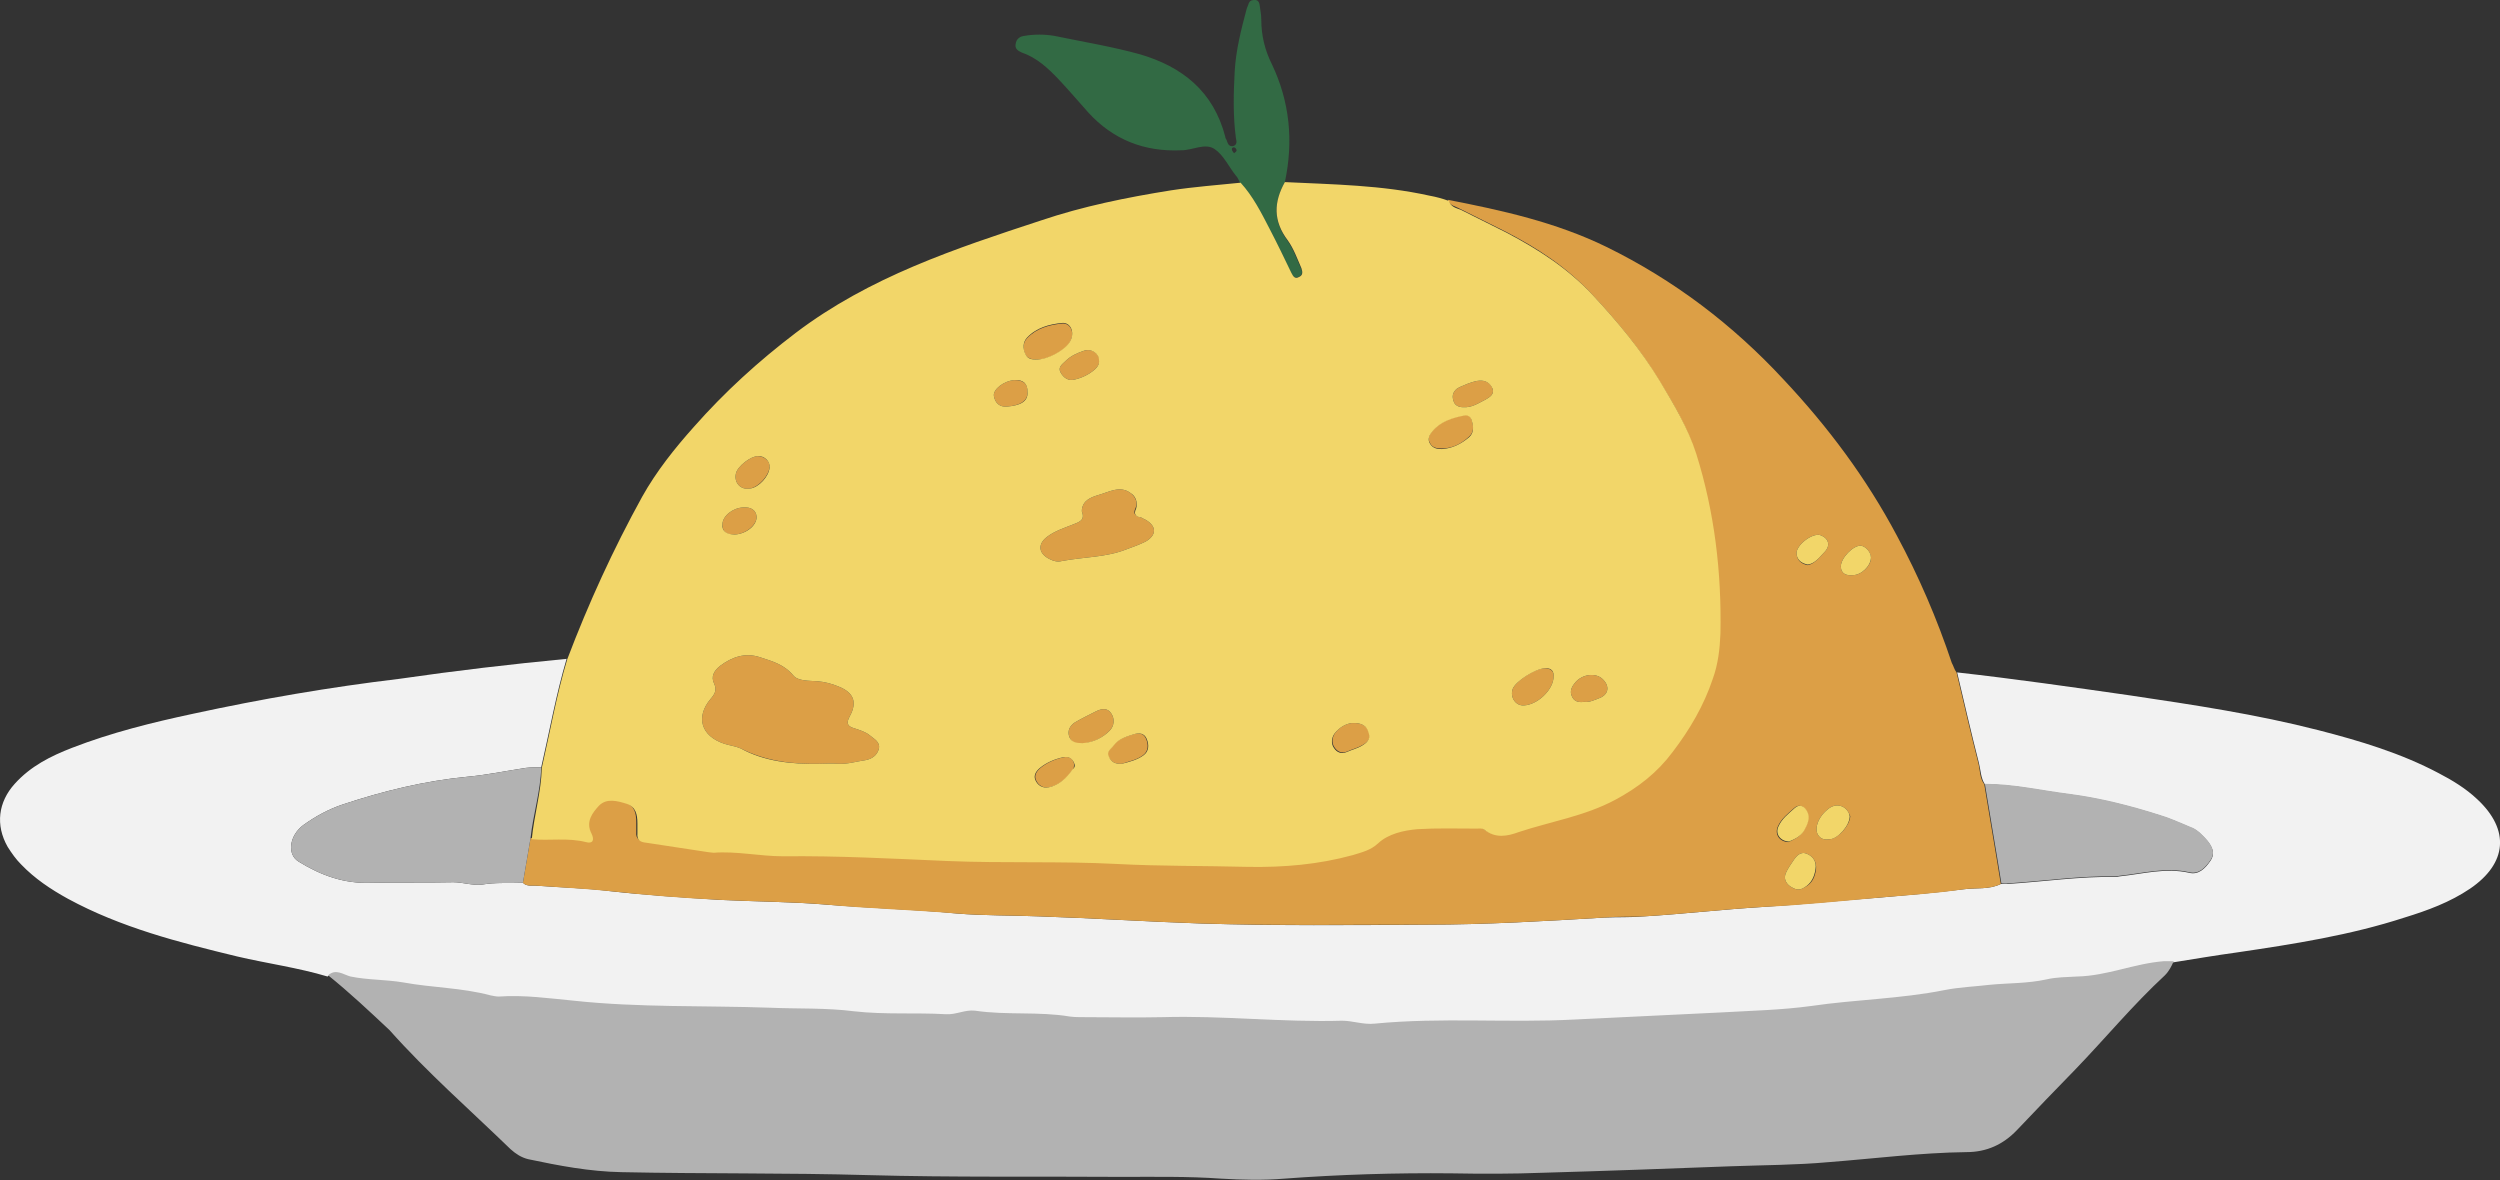 <svg xmlns="http://www.w3.org/2000/svg" xmlns:xlink="http://www.w3.org/1999/xlink" zoomAndPan="magnify" preserveAspectRatio="xMidYMid meet" version="1.0" viewBox="8.01 267.06 293.86 138.75"><rect x="8.01" y="267.06" width="293.86" height="138.75" fill="#333333" stroke="none"/><defs><clipPath id="ce0cede8d2"><path d="M 127 267.059 L 162 267.059 L 162 300 L 127 300 Z M 127 267.059 " clip-rule="nonzero"/></clipPath><clipPath id="a4df623490"><path d="M 42 357 L 269 357 L 269 405.809 L 42 405.809 Z M 42 357 " clip-rule="nonzero"/></clipPath></defs><path fill="#f2f2f2" d="M 74.609 344.504 C 73.359 348.73 72.598 353.023 71.625 357.25 C 71 357.25 70.445 357.25 69.82 357.32 C 67.531 357.668 65.242 358.152 62.953 358.359 C 57.957 358.844 53.102 360.023 48.316 361.613 C 46.648 362.168 45.125 363 43.668 364.039 C 42 365.285 41.723 367.504 43.113 368.336 C 45.68 369.926 48.453 370.965 51.645 370.828 C 54.836 370.758 58.098 370.828 61.289 370.758 C 62.398 370.758 63.578 371.176 64.688 371.035 C 66.285 370.758 67.879 370.898 69.477 370.828 C 69.961 371.312 70.586 371.105 71.211 371.176 C 73.984 371.383 76.828 371.453 79.605 371.797 C 83.906 372.281 88.277 372.559 92.645 372.836 C 96.809 373.043 100.973 373.043 105.133 373.391 C 110.199 373.809 115.332 373.945 120.398 374.43 C 123.656 374.707 126.988 374.637 130.25 374.777 C 136.562 374.984 142.875 375.398 149.117 375.609 C 158 375.887 166.879 375.816 175.688 375.746 C 182.695 375.746 189.633 375.332 196.57 374.914 C 198.098 374.848 199.695 374.914 201.219 374.777 C 205.867 374.5 210.586 373.945 215.234 373.668 C 219.812 373.391 224.461 372.906 229.039 372.559 C 232.301 372.281 235.562 372.004 238.82 371.59 C 240.277 371.383 241.805 371.66 243.191 370.965 C 243.469 370.965 243.746 370.965 244.023 370.965 C 248.258 370.691 252.488 370.066 256.789 370.137 C 256.93 370.137 257.066 370.066 257.207 370.066 C 259.91 369.789 262.547 369.027 265.324 369.652 C 266.434 369.926 267.195 369.164 267.82 368.266 C 268.445 367.363 268.027 366.602 267.473 365.91 C 266.918 365.285 266.293 364.594 265.461 364.316 C 264.281 363.832 263.102 363.277 261.926 362.93 C 258.457 361.824 254.918 360.922 251.238 360.438 C 247.91 360.023 244.719 359.258 241.32 359.258 C 240.832 358.496 240.832 357.598 240.625 356.766 C 239.723 353.234 238.891 349.633 238.059 346.098 C 244.855 346.859 251.586 347.828 258.387 348.801 C 265.809 349.906 273.23 351.016 280.516 352.887 C 285.371 354.133 290.23 355.59 294.668 357.945 C 296.266 358.773 297.859 359.746 299.18 360.992 C 303.062 364.594 302.719 368.543 298.348 371.52 C 295.988 373.113 293.352 374.082 290.645 374.914 C 284.262 376.992 277.602 378.031 271.012 379.004 C 268.516 379.348 266.016 379.766 263.449 380.18 C 263.035 380.18 262.617 380.18 262.27 380.18 C 258.801 380.387 255.609 381.91 252.074 381.98 C 250.895 381.98 249.645 382.051 248.465 382.328 C 246.312 382.812 244.094 382.742 241.875 382.949 C 240.07 383.09 238.266 383.227 236.531 383.574 C 231.328 384.543 226.055 384.684 220.852 385.445 C 217.383 385.93 213.777 386 210.238 386.207 C 204.48 386.484 198.723 386.762 193.035 387.039 C 185.195 387.383 177.355 386.691 169.516 387.523 C 168.195 387.66 167.016 387.105 165.699 387.176 C 158.621 387.316 151.617 386.484 144.609 386.762 C 141.555 386.828 138.434 386.762 135.312 386.762 C 134.758 386.762 134.203 386.762 133.719 386.691 C 130.039 386.066 126.223 386.484 122.547 386 C 121.438 385.859 120.328 386.414 119.148 386.414 C 115.539 386.207 111.934 386.551 108.324 386.066 C 105.066 385.652 101.805 385.789 98.473 385.652 C 90.773 385.375 83.074 385.652 75.371 384.82 C 72.457 384.543 69.543 384.059 66.562 384.336 C 66.215 384.336 65.867 384.266 65.59 384.199 C 62.191 383.297 58.723 383.297 55.32 382.672 C 53.309 382.328 51.23 382.395 49.148 381.98 C 48.316 381.773 47.414 381.012 46.512 381.844 C 43.043 380.805 39.434 380.316 35.898 379.488 C 29.027 377.824 22.23 376.094 15.984 372.699 C 13.973 371.59 12.102 370.344 10.504 368.68 C 9.879 368.059 9.395 367.363 8.91 366.602 C 7.453 364.039 7.801 361.336 9.742 359.191 C 11.613 357.113 13.973 355.934 16.473 354.965 C 21.121 353.164 25.906 351.984 30.762 350.945 C 38.742 349.215 46.789 347.828 54.906 346.859 C 61.566 345.891 68.086 345.129 74.609 344.504 Z M 74.609 344.504 " fill-opacity="1" fill-rule="nonzero"/><g clip-path="url(#ce0cede8d2)"><path fill="#326a44" d="M 159.039 288.465 C 157.723 290.82 157.652 293.035 159.316 295.324 C 160.012 296.293 160.426 297.469 160.914 298.578 C 161.121 298.992 161.121 299.41 160.637 299.617 C 160.148 299.824 159.941 299.48 159.734 299.133 C 158.902 297.402 158.066 295.602 157.168 293.938 C 156.195 292.066 155.152 290.129 153.766 288.535 C 153.629 288.258 153.488 287.91 153.281 287.703 C 152.449 286.664 151.824 285.277 150.785 284.586 C 149.672 283.824 148.215 284.723 146.898 284.723 C 142.527 284.934 138.852 283.477 135.938 280.289 C 134.758 278.973 133.648 277.66 132.469 276.41 C 131.219 275.094 129.902 273.848 128.098 273.227 C 127.613 273.016 127.266 272.738 127.402 272.188 C 127.473 271.699 127.82 271.355 128.375 271.285 C 129.555 271.078 130.805 271.078 131.984 271.285 C 135.312 271.977 138.711 272.531 141.973 273.434 C 146.969 274.887 150.645 277.797 152.031 283.129 C 152.031 283.27 152.102 283.406 152.172 283.477 C 152.309 283.824 152.379 284.309 152.934 284.238 C 153.488 284.102 153.352 283.617 153.281 283.27 C 152.934 280.637 153.004 278.074 153.141 275.441 C 153.281 272.949 153.906 270.523 154.531 268.168 C 154.598 267.891 154.738 267.684 154.809 267.406 C 154.945 267.129 155.152 267.059 155.5 267.059 C 155.848 267.059 155.988 267.27 156.055 267.543 C 156.125 268.168 156.266 268.723 156.266 269.348 C 156.266 271.215 156.68 272.949 157.512 274.609 C 159.594 278.973 160.078 283.617 159.039 288.465 Z M 153.004 284.379 C 152.727 284.445 152.797 284.656 152.863 284.793 C 152.934 284.934 153.004 285 153.074 285.07 C 153.211 284.934 153.418 284.863 153.352 284.656 C 153.281 284.516 153.211 284.379 153.004 284.379 Z M 153.004 284.379 " fill-opacity="1" fill-rule="nonzero"/></g><path fill="#dc9f46" d="M 237.988 346.098 C 238.82 349.633 239.652 353.234 240.555 356.766 C 240.766 357.598 240.695 358.496 241.25 359.258 C 241.875 363.141 242.566 367.02 243.191 370.965 C 241.805 371.66 240.277 371.383 238.82 371.59 C 235.562 372.074 232.301 372.281 229.039 372.559 C 224.461 372.977 219.812 373.461 215.234 373.668 C 210.516 373.945 205.867 374.5 201.219 374.777 C 199.695 374.848 198.098 374.777 196.57 374.914 C 189.633 375.332 182.629 375.746 175.688 375.746 C 166.809 375.746 157.93 375.887 149.117 375.609 C 142.805 375.398 136.562 374.984 130.25 374.777 C 126.988 374.637 123.656 374.707 120.398 374.43 C 115.332 374.016 110.199 373.875 105.133 373.391 C 100.973 373.043 96.809 373.043 92.645 372.836 C 88.277 372.629 83.973 372.281 79.605 371.797 C 76.828 371.52 73.984 371.383 71.211 371.176 C 70.652 371.105 69.961 371.312 69.477 370.828 C 69.754 369.098 70.098 367.297 70.375 365.562 C 72.527 365.703 74.68 365.355 76.758 365.91 C 77.453 366.117 77.73 365.633 77.383 364.871 C 76.691 363.484 77.523 362.445 78.285 361.613 C 79.117 360.715 80.438 361.062 81.547 361.406 C 82.586 361.754 82.797 362.652 82.797 363.691 C 82.797 364.109 82.797 364.523 82.797 364.871 C 82.727 365.633 83.141 365.91 83.836 365.98 C 86.266 366.324 88.691 366.672 91.121 367.086 C 91.328 367.086 91.535 367.156 91.746 367.156 C 94.52 366.949 97.227 367.641 99.93 367.574 C 106.383 367.504 112.836 367.848 119.219 368.125 C 125.879 368.402 132.539 368.125 139.129 368.473 C 144.262 368.75 149.465 368.68 154.598 368.82 C 158.762 368.957 162.855 368.543 166.879 367.434 C 167.918 367.156 168.961 366.949 169.863 366.047 C 171.109 364.941 172.844 364.523 174.512 364.387 C 176.801 364.246 179.09 364.316 181.379 364.316 C 181.727 364.316 182.141 364.246 182.348 364.457 C 183.668 365.496 184.984 365.148 186.375 364.73 C 190.188 363.418 194.145 362.793 197.75 360.922 C 200.387 359.535 202.676 357.734 204.48 355.312 C 206.492 352.68 208.156 349.84 209.199 346.723 C 209.754 344.988 210.031 343.258 210.102 341.387 C 210.238 334.184 209.406 327.117 207.254 320.262 C 206.285 317.145 204.621 314.371 202.953 311.672 C 200.734 308 198.027 304.742 195.047 301.559 C 192.133 298.441 188.73 296.223 184.984 294.285 C 183.184 293.383 181.379 292.484 179.574 291.582 C 179.09 291.305 178.395 291.234 178.188 290.543 C 184.57 291.789 190.883 293.176 196.848 296.086 C 204.758 299.965 211.695 305.227 217.66 311.672 C 222.863 317.211 227.375 323.238 230.98 330.027 C 233.551 334.809 235.699 339.793 237.434 344.988 C 237.641 345.336 237.711 345.75 237.988 346.098 Z M 225.5 363 C 225.434 362.863 225.363 362.652 225.223 362.445 C 224.668 361.613 223.629 361.477 222.797 362.238 C 221.617 363.207 221.199 364.664 221.824 365.355 C 222.172 365.77 222.656 365.77 223.145 365.703 C 224.113 365.562 225.434 364.109 225.5 363 Z M 221.477 369.234 C 221.547 368.402 221.199 367.781 220.438 367.434 C 219.676 367.086 219.188 367.641 218.773 368.266 C 218.496 368.68 218.148 369.164 217.941 369.652 C 217.66 370.273 217.871 370.828 218.426 371.242 C 218.98 371.59 219.465 371.797 220.09 371.383 C 221.062 370.898 221.34 370.137 221.477 369.234 Z M 218.219 366.047 C 218.773 365.77 219.676 365.426 220.02 364.664 C 220.367 364.039 220.785 363.207 220.367 362.445 C 220.09 361.891 219.535 361.477 218.91 362.031 C 218.148 362.723 217.383 363.277 216.969 364.246 C 216.621 365.078 217.105 365.98 218.219 366.047 Z M 220.508 333.492 C 221.41 333.281 221.895 332.52 222.52 331.898 C 223.211 331.137 222.934 330.305 221.965 329.957 C 220.992 329.68 219.051 331.203 219.188 332.176 C 219.258 332.938 219.742 333.352 220.508 333.492 Z M 227.93 332.66 C 227.93 331.969 227.305 331.273 226.75 331.203 C 225.848 331.137 224.391 332.66 224.391 333.629 C 224.391 334.531 225.086 334.738 225.777 334.668 C 226.82 334.668 227.93 333.559 227.93 332.66 Z M 106.523 356.836 C 107.633 356.906 108.672 356.559 109.711 356.418 C 110.477 356.281 111.102 355.867 111.309 355.102 C 111.516 354.273 110.754 353.926 110.27 353.512 C 109.781 353.094 109.09 352.887 108.465 352.68 C 107.77 352.473 107.355 352.195 107.91 351.223 C 108.812 349.562 108.324 348.453 106.59 347.762 C 105.758 347.414 104.926 347.207 104.094 347.137 C 103.121 347.066 101.805 347.137 101.25 346.445 C 100.141 345.129 98.75 344.781 97.293 344.297 C 95.559 343.742 94.035 344.297 92.645 345.336 C 91.953 345.891 91.535 346.582 91.953 347.414 C 92.301 348.176 92.023 348.66 91.535 349.215 C 89.734 351.363 90.426 353.578 93.133 354.48 C 93.758 354.688 94.449 354.758 95.074 355.035 C 98.059 356.559 101.18 356.906 104.441 356.836 C 104.996 356.836 105.758 356.766 106.523 356.836 Z M 140.934 325.039 C 139.684 324.07 138.363 324.902 137.117 325.246 C 136.215 325.523 135.312 325.871 135.176 326.98 C 135.176 327.047 135.176 327.117 135.176 327.188 C 135.59 328.227 134.828 328.434 134.133 328.711 C 133.094 329.125 131.984 329.473 131.082 330.164 C 129.902 331.066 130.109 332.176 131.426 332.797 C 131.844 333.008 132.328 333.145 132.816 333.008 C 135.383 332.52 138.02 332.59 140.445 331.621 C 141.211 331.344 141.973 331.066 142.668 330.719 C 143.984 329.957 143.984 328.918 142.668 328.156 C 142.457 328.086 142.32 327.949 142.113 327.879 C 141.488 327.742 141.141 327.465 141.488 326.773 C 141.766 326.148 141.488 325.457 140.934 325.039 Z M 133.719 307.375 C 134.41 306.336 133.926 305.02 132.883 305.09 C 131.359 305.227 129.832 305.645 128.723 306.82 C 128.234 307.375 128.234 308.07 128.516 308.691 C 128.793 309.246 129.348 309.316 129.902 309.316 C 131.148 309.383 133.094 308.344 133.719 307.375 Z M 138.434 352.957 C 138.988 352.402 139.059 351.57 138.645 350.945 C 138.227 350.254 137.531 350.324 136.84 350.672 C 136.008 351.086 135.176 351.5 134.34 351.984 C 133.719 352.402 133.438 353.023 133.719 353.719 C 133.996 354.41 134.551 354.48 135.242 354.48 C 136.492 354.34 137.531 353.855 138.434 352.957 Z M 185.82 348.039 C 185.473 349.008 186.164 350.047 187.137 349.977 C 188.664 349.906 190.398 348.316 190.605 346.859 C 190.742 346.027 190.398 345.613 189.566 345.613 C 188.453 345.613 186.164 347.137 185.82 348.039 Z M 180.684 318.391 C 181.238 317.906 181.238 317.211 181.031 316.52 C 180.961 316.105 180.613 315.758 180.199 315.828 C 178.742 316.105 177.355 316.52 176.383 317.695 C 176.035 318.113 175.758 318.598 176.105 319.152 C 176.383 319.707 176.938 319.773 177.492 319.773 C 178.742 319.773 179.781 319.223 180.684 318.391 Z M 142.32 355.867 C 143.012 355.379 143.012 354.617 142.734 353.926 C 142.457 353.234 141.832 353.164 141.211 353.371 C 140.309 353.648 139.406 353.926 138.852 354.688 C 138.574 355.102 137.949 355.379 138.297 356.004 C 138.574 356.559 139.059 356.906 139.891 356.836 C 140.656 356.559 141.555 356.418 142.32 355.867 Z M 97.086 320.676 C 96.254 320.676 94.727 321.852 94.52 322.684 C 94.242 323.793 95.074 324.695 96.184 324.484 C 97.227 324.277 98.406 322.961 98.473 321.922 C 98.543 321.301 97.848 320.676 97.086 320.676 Z M 164.938 353.234 C 164.59 353.719 164.52 354.41 164.867 354.895 C 165.215 355.449 165.77 355.656 166.395 355.379 C 167.016 355.102 167.641 354.965 168.195 354.617 C 168.684 354.34 169.238 353.855 168.961 353.164 C 168.684 352.402 168.129 351.984 166.879 352.055 C 166.324 352.125 165.492 352.473 164.938 353.234 Z M 135.453 308.277 C 134.617 308.555 133.855 308.898 133.23 309.523 C 132.883 309.871 132.328 310.215 132.676 310.84 C 133.023 311.461 133.578 311.879 134.34 311.672 C 135.242 311.461 136.074 311.047 136.77 310.422 C 137.047 310.148 137.254 309.801 137.254 309.383 C 137.188 308.621 136.352 308 135.453 308.277 Z M 133.023 356.074 C 132.051 356.281 131.082 356.695 130.316 357.32 C 129.902 357.668 129.555 358.152 129.762 358.707 C 130.039 359.398 130.664 359.746 131.359 359.605 C 132.605 359.328 133.441 358.496 134.133 357.527 C 134.273 357.391 134.203 357.18 134.273 356.973 C 134.203 356.211 133.648 355.934 133.023 356.074 Z M 195.945 349.145 C 197.125 348.73 197.266 347.691 196.363 346.859 C 195.531 346.098 194.004 346.305 193.172 347.277 C 192.824 347.691 192.477 348.246 192.758 348.867 C 193.035 349.562 193.59 349.633 194.211 349.562 C 194.836 349.633 195.391 349.355 195.945 349.145 Z M 179.227 312.777 C 178.742 313.195 178.672 313.68 178.879 314.234 C 179.02 314.719 179.504 314.926 179.992 314.926 C 181.031 314.996 181.793 314.441 182.629 314.027 C 183.113 313.75 183.668 313.402 183.461 312.777 C 183.25 312.086 182.629 311.738 181.863 311.809 C 181.309 311.809 179.574 312.5 179.227 312.777 Z M 127.266 311.738 C 126.016 311.809 124.699 312.848 124.836 313.609 C 124.977 314.441 125.531 314.926 126.363 314.855 C 127.891 314.719 128.859 314.234 128.793 313.055 C 128.793 312.156 128.305 311.738 127.266 311.738 Z M 96.949 327.812 C 96.879 327.047 96.324 326.633 95.352 326.703 C 94.102 326.773 92.926 327.742 92.926 328.711 C 92.926 329.543 93.41 329.957 94.379 329.891 C 95.699 329.82 96.949 328.781 96.949 327.812 Z M 96.949 327.812 " fill-opacity="1" fill-rule="nonzero"/><g clip-path="url(#a4df623490)"><path fill="#b2b2b2" d="M 46.582 381.703 C 47.484 380.871 48.383 381.633 49.219 381.844 C 51.23 382.258 53.309 382.188 55.391 382.535 C 58.789 383.16 62.328 383.16 65.66 384.059 C 66.008 384.129 66.352 384.199 66.629 384.199 C 69.613 383.988 72.527 384.406 75.441 384.684 C 83.141 385.512 90.844 385.238 98.543 385.512 C 101.805 385.652 105.133 385.512 108.395 385.93 C 112.004 386.344 115.609 386.066 119.219 386.277 C 120.398 386.344 121.438 385.723 122.617 385.859 C 126.363 386.414 130.109 385.93 133.785 386.551 C 134.34 386.621 134.828 386.621 135.383 386.621 C 138.504 386.621 141.555 386.691 144.68 386.621 C 151.754 386.414 158.762 387.246 165.77 387.039 C 167.016 387.039 168.266 387.523 169.586 387.383 C 177.426 386.621 185.262 387.316 193.102 386.898 C 198.859 386.621 204.621 386.344 210.309 386.066 C 213.848 385.859 217.383 385.789 220.922 385.305 C 226.125 384.543 231.398 384.473 236.602 383.434 C 238.336 383.09 240.211 383.02 241.945 382.812 C 244.094 382.605 246.312 382.672 248.535 382.188 C 249.715 381.91 250.961 381.91 252.141 381.844 C 255.68 381.773 258.871 380.316 262.34 380.043 C 262.758 380.043 263.172 380.043 263.52 380.043 C 263.242 380.664 262.965 381.219 262.48 381.703 C 258.734 385.168 255.473 389.117 251.934 392.785 C 249.645 395.141 247.355 397.496 245.066 399.922 C 243.469 401.586 241.527 402.484 239.168 402.484 C 233.688 402.555 228.348 403.246 222.934 403.664 C 219.117 404.008 215.305 404.008 211.488 404.148 C 204.133 404.426 196.711 404.703 189.355 404.91 C 185.82 405.047 182.211 405.047 178.672 404.98 C 172.082 404.91 165.492 405.117 158.969 405.602 C 156.473 405.809 153.977 405.742 151.547 405.602 C 147.66 405.324 143.777 405.395 139.891 405.395 C 129.969 405.324 119.98 405.465 110.059 405.188 C 100.418 404.91 90.703 405.047 81.062 404.84 C 77.312 404.77 73.707 404.078 70.098 403.316 C 69.266 403.109 68.641 402.691 68.02 402.137 C 63.23 397.496 58.234 393.133 53.797 388.145 C 51.438 385.93 49.078 383.711 46.582 381.703 Z M 71.625 357.25 C 71 357.25 70.445 357.25 69.82 357.32 C 67.531 357.668 65.242 358.152 62.953 358.359 C 57.957 358.844 53.102 360.023 48.316 361.613 C 46.648 362.168 45.125 363 43.668 364.039 C 42 365.285 41.723 367.504 43.113 368.336 C 45.68 369.926 48.453 370.965 51.645 370.828 C 54.836 370.758 58.098 370.828 61.289 370.758 C 62.398 370.758 63.578 371.176 64.688 371.035 C 66.285 370.758 67.879 370.898 69.477 370.828 C 69.754 369.098 70.098 367.297 70.375 365.562 C 70.652 362.863 71.555 360.09 71.625 357.25 Z M 244.023 370.898 C 248.258 370.621 252.488 369.996 256.789 370.066 C 256.93 370.066 257.066 369.996 257.207 369.996 C 259.91 369.719 262.547 368.957 265.324 369.582 C 266.434 369.859 267.195 369.098 267.82 368.195 C 268.445 367.297 268.027 366.535 267.473 365.84 C 266.918 365.219 266.293 364.523 265.461 364.246 C 264.281 363.762 263.102 363.207 261.926 362.863 C 258.457 361.754 254.918 360.852 251.238 360.367 C 247.91 359.953 244.719 359.191 241.32 359.191 C 241.945 363.07 242.637 366.949 243.262 370.898 C 243.469 370.898 243.746 370.965 244.023 370.898 Z M 244.023 370.898 " fill-opacity="1" fill-rule="nonzero"/></g><path fill="#f2d669" d="M 159.039 288.465 C 164.727 288.742 170.418 288.812 176.035 290.059 C 176.801 290.195 177.562 290.402 178.324 290.68 C 178.535 291.375 179.16 291.512 179.715 291.719 C 181.516 292.621 183.32 293.523 185.125 294.422 C 188.801 296.363 192.27 298.578 195.184 301.695 C 198.098 304.812 200.871 308.137 203.094 311.809 C 204.758 314.578 206.422 317.352 207.395 320.398 C 209.547 327.258 210.379 334.32 210.238 341.527 C 210.168 343.328 209.961 345.129 209.336 346.859 C 208.297 349.977 206.633 352.816 204.621 355.449 C 202.816 357.875 200.594 359.605 197.891 361.062 C 194.281 363 190.258 363.625 186.512 364.871 C 185.195 365.355 183.805 365.633 182.488 364.594 C 182.281 364.387 181.863 364.457 181.516 364.457 C 179.227 364.457 176.938 364.387 174.648 364.523 C 172.984 364.664 171.18 365.078 170 366.188 C 169.098 367.02 168.129 367.227 167.016 367.574 C 162.992 368.68 158.902 369.027 154.738 368.957 C 149.605 368.82 144.402 368.887 139.266 368.613 C 132.605 368.266 126.016 368.543 119.355 368.266 C 112.902 367.988 106.523 367.641 100.07 367.711 C 97.293 367.711 94.59 367.086 91.883 367.297 C 91.676 367.297 91.469 367.227 91.258 367.227 C 88.832 366.879 86.402 366.465 83.973 366.117 C 83.211 366.047 82.863 365.77 82.934 365.008 C 82.934 364.594 82.934 364.18 82.934 363.832 C 82.934 362.793 82.727 361.891 81.684 361.547 C 80.574 361.199 79.324 360.852 78.426 361.754 C 77.66 362.586 76.828 363.625 77.523 365.008 C 77.938 365.84 77.66 366.258 76.898 366.047 C 74.746 365.496 72.598 365.91 70.516 365.703 C 70.793 362.863 71.625 360.16 71.695 357.32 C 72.668 353.094 73.43 348.73 74.68 344.574 C 77.176 337.992 80.09 331.621 83.488 325.457 C 85.152 322.477 87.305 319.773 89.594 317.211 C 93.203 313.125 97.156 309.523 101.527 306.199 C 110.199 299.617 120.258 296.293 130.387 292.969 C 135.312 291.305 140.445 290.266 145.648 289.434 C 148.355 289.02 151.129 288.812 153.836 288.535 C 155.293 290.129 156.266 292.066 157.234 293.938 C 158.137 295.668 158.969 297.402 159.801 299.133 C 160.012 299.547 160.219 299.895 160.703 299.617 C 161.191 299.41 161.121 298.992 160.98 298.578 C 160.496 297.469 160.078 296.293 159.387 295.324 C 157.652 293.035 157.723 290.82 159.039 288.465 Z M 104.301 356.836 C 105.066 356.836 105.758 356.766 106.523 356.836 C 107.633 356.906 108.672 356.559 109.711 356.418 C 110.477 356.281 111.102 355.867 111.309 355.102 C 111.516 354.273 110.754 353.926 110.27 353.512 C 109.781 353.094 109.09 352.887 108.465 352.68 C 107.77 352.473 107.355 352.195 107.91 351.223 C 108.812 349.562 108.324 348.453 106.59 347.762 C 105.758 347.414 104.926 347.207 104.094 347.137 C 103.121 347.066 101.805 347.137 101.25 346.445 C 100.141 345.129 98.75 344.781 97.293 344.297 C 95.559 343.742 94.035 344.297 92.645 345.336 C 91.953 345.891 91.535 346.582 91.953 347.414 C 92.301 348.176 92.023 348.66 91.535 349.215 C 89.734 351.363 90.426 353.578 93.133 354.48 C 93.758 354.688 94.449 354.758 95.074 355.035 C 97.848 356.559 101.039 356.906 104.301 356.836 Z M 141.555 326.84 C 141.766 326.078 141.488 325.387 140.934 325.039 C 139.684 324.07 138.363 324.902 137.117 325.246 C 136.215 325.523 135.312 325.871 135.176 326.98 C 135.176 327.047 135.176 327.117 135.176 327.188 C 135.59 328.227 134.828 328.434 134.133 328.711 C 133.094 329.125 131.984 329.473 131.082 330.164 C 129.902 331.066 130.109 332.176 131.426 332.797 C 131.844 333.008 132.328 333.145 132.816 333.008 C 135.383 332.52 138.02 332.59 140.445 331.621 C 141.211 331.344 141.973 331.066 142.668 330.719 C 143.984 329.957 143.984 328.918 142.668 328.156 C 142.457 328.086 142.32 327.949 142.113 327.879 C 141.555 327.812 141.211 327.535 141.555 326.84 Z M 129.902 309.316 C 131.082 309.316 133.023 308.344 133.719 307.305 C 134.41 306.266 133.926 304.953 132.883 305.02 C 131.359 305.16 129.832 305.574 128.723 306.754 C 128.234 307.305 128.234 308 128.516 308.621 C 128.793 309.316 129.348 309.316 129.902 309.316 Z M 135.242 354.41 C 136.492 354.34 137.602 353.789 138.434 352.957 C 138.988 352.402 139.059 351.57 138.645 350.945 C 138.227 350.254 137.531 350.324 136.84 350.672 C 136.008 351.086 135.176 351.5 134.34 351.984 C 133.719 352.402 133.438 353.023 133.719 353.719 C 133.996 354.34 134.617 354.41 135.242 354.41 Z M 189.566 345.613 C 188.453 345.684 186.164 347.137 185.82 348.039 C 185.473 349.008 186.164 350.047 187.137 349.977 C 188.664 349.906 190.398 348.316 190.605 346.859 C 190.742 345.961 190.398 345.543 189.566 345.613 Z M 177.492 319.844 C 178.742 319.773 179.781 319.223 180.684 318.461 C 181.238 317.973 181.238 317.281 181.031 316.59 C 180.961 316.172 180.613 315.828 180.199 315.895 C 178.742 316.172 177.355 316.59 176.383 317.766 C 176.035 318.184 175.758 318.668 176.105 319.223 C 176.453 319.773 176.938 319.844 177.492 319.844 Z M 139.891 356.836 C 140.656 356.629 141.625 356.418 142.391 355.867 C 143.082 355.379 143.082 354.617 142.805 353.926 C 142.527 353.234 141.902 353.164 141.277 353.371 C 140.379 353.648 139.477 353.926 138.922 354.688 C 138.645 355.102 138.02 355.379 138.363 356.004 C 138.574 356.559 139.059 356.906 139.891 356.836 Z M 98.473 321.992 C 98.543 321.301 97.848 320.605 97.086 320.676 C 96.254 320.676 94.727 321.852 94.52 322.684 C 94.242 323.793 95.074 324.695 96.184 324.484 C 97.227 324.348 98.406 323.031 98.473 321.992 Z M 166.879 352.055 C 166.324 352.125 165.492 352.473 164.867 353.301 C 164.52 353.789 164.449 354.48 164.797 354.965 C 165.145 355.52 165.699 355.727 166.324 355.449 C 166.949 355.172 167.574 355.035 168.129 354.688 C 168.613 354.41 169.168 353.926 168.891 353.234 C 168.684 352.402 168.129 351.984 166.879 352.055 Z M 137.188 309.383 C 137.188 308.621 136.285 308 135.453 308.277 C 134.617 308.555 133.855 308.898 133.23 309.523 C 132.883 309.871 132.328 310.215 132.676 310.84 C 133.023 311.461 133.578 311.879 134.34 311.672 C 135.242 311.461 136.074 311.047 136.77 310.422 C 137.047 310.148 137.254 309.801 137.188 309.383 Z M 134.34 356.973 C 134.133 356.211 133.648 355.934 132.953 356.074 C 131.984 356.281 131.012 356.695 130.25 357.32 C 129.832 357.668 129.484 358.152 129.691 358.707 C 129.969 359.398 130.594 359.746 131.289 359.605 C 132.539 359.328 133.371 358.496 134.062 357.527 C 134.34 357.32 134.34 357.113 134.34 356.973 Z M 194.211 349.562 C 194.836 349.633 195.391 349.355 195.945 349.145 C 197.125 348.73 197.266 347.691 196.363 346.859 C 195.531 346.098 194.004 346.305 193.172 347.277 C 192.824 347.691 192.477 348.246 192.758 348.867 C 193.035 349.562 193.59 349.633 194.211 349.562 Z M 181.863 311.809 C 181.309 311.809 179.574 312.5 179.227 312.777 C 178.742 313.195 178.672 313.68 178.879 314.234 C 179.02 314.719 179.504 314.926 179.992 314.926 C 181.031 314.996 181.793 314.441 182.629 314.027 C 183.113 313.75 183.668 313.402 183.461 312.777 C 183.184 312.086 182.629 311.738 181.863 311.809 Z M 128.793 313.125 C 128.793 312.156 128.305 311.672 127.266 311.738 C 126.016 311.809 124.699 312.848 124.836 313.609 C 124.977 314.441 125.531 314.926 126.363 314.855 C 127.891 314.719 128.859 314.305 128.793 313.125 Z M 94.379 329.891 C 95.699 329.82 96.949 328.852 96.949 327.812 C 96.879 327.047 96.324 326.633 95.352 326.703 C 94.102 326.773 92.926 327.742 92.926 328.711 C 92.855 329.473 93.41 329.891 94.379 329.891 Z M 225.223 362.445 C 224.668 361.613 223.629 361.477 222.797 362.238 C 221.617 363.207 221.199 364.664 221.824 365.355 C 222.172 365.77 222.656 365.77 223.145 365.703 C 224.043 365.633 225.434 364.109 225.434 363 C 225.434 362.93 225.363 362.652 225.223 362.445 Z M 220.438 367.434 C 219.676 367.086 219.188 367.641 218.773 368.266 C 218.496 368.68 218.148 369.164 217.941 369.652 C 217.66 370.273 217.871 370.828 218.426 371.242 C 218.98 371.59 219.465 371.797 220.09 371.383 C 220.922 370.898 221.27 370.137 221.41 369.234 C 221.547 368.402 221.199 367.781 220.438 367.434 Z M 220.09 364.664 C 220.438 364.039 220.852 363.207 220.438 362.445 C 220.16 361.891 219.605 361.477 218.98 362.031 C 218.219 362.723 217.453 363.277 217.039 364.246 C 216.691 365.008 217.176 365.91 218.285 365.98 C 218.773 365.77 219.676 365.426 220.09 364.664 Z M 222.52 331.898 C 223.211 331.137 222.934 330.305 221.965 329.957 C 220.992 329.68 219.051 331.203 219.188 332.176 C 219.258 332.938 219.812 333.281 220.508 333.422 C 221.41 333.281 221.895 332.52 222.52 331.898 Z M 226.75 331.203 C 225.848 331.137 224.391 332.66 224.391 333.629 C 224.391 334.531 225.086 334.738 225.777 334.668 C 226.82 334.668 227.93 333.559 227.93 332.59 C 227.93 331.969 227.305 331.273 226.75 331.203 Z M 226.75 331.203 " fill-opacity="1" fill-rule="nonzero"/></svg>